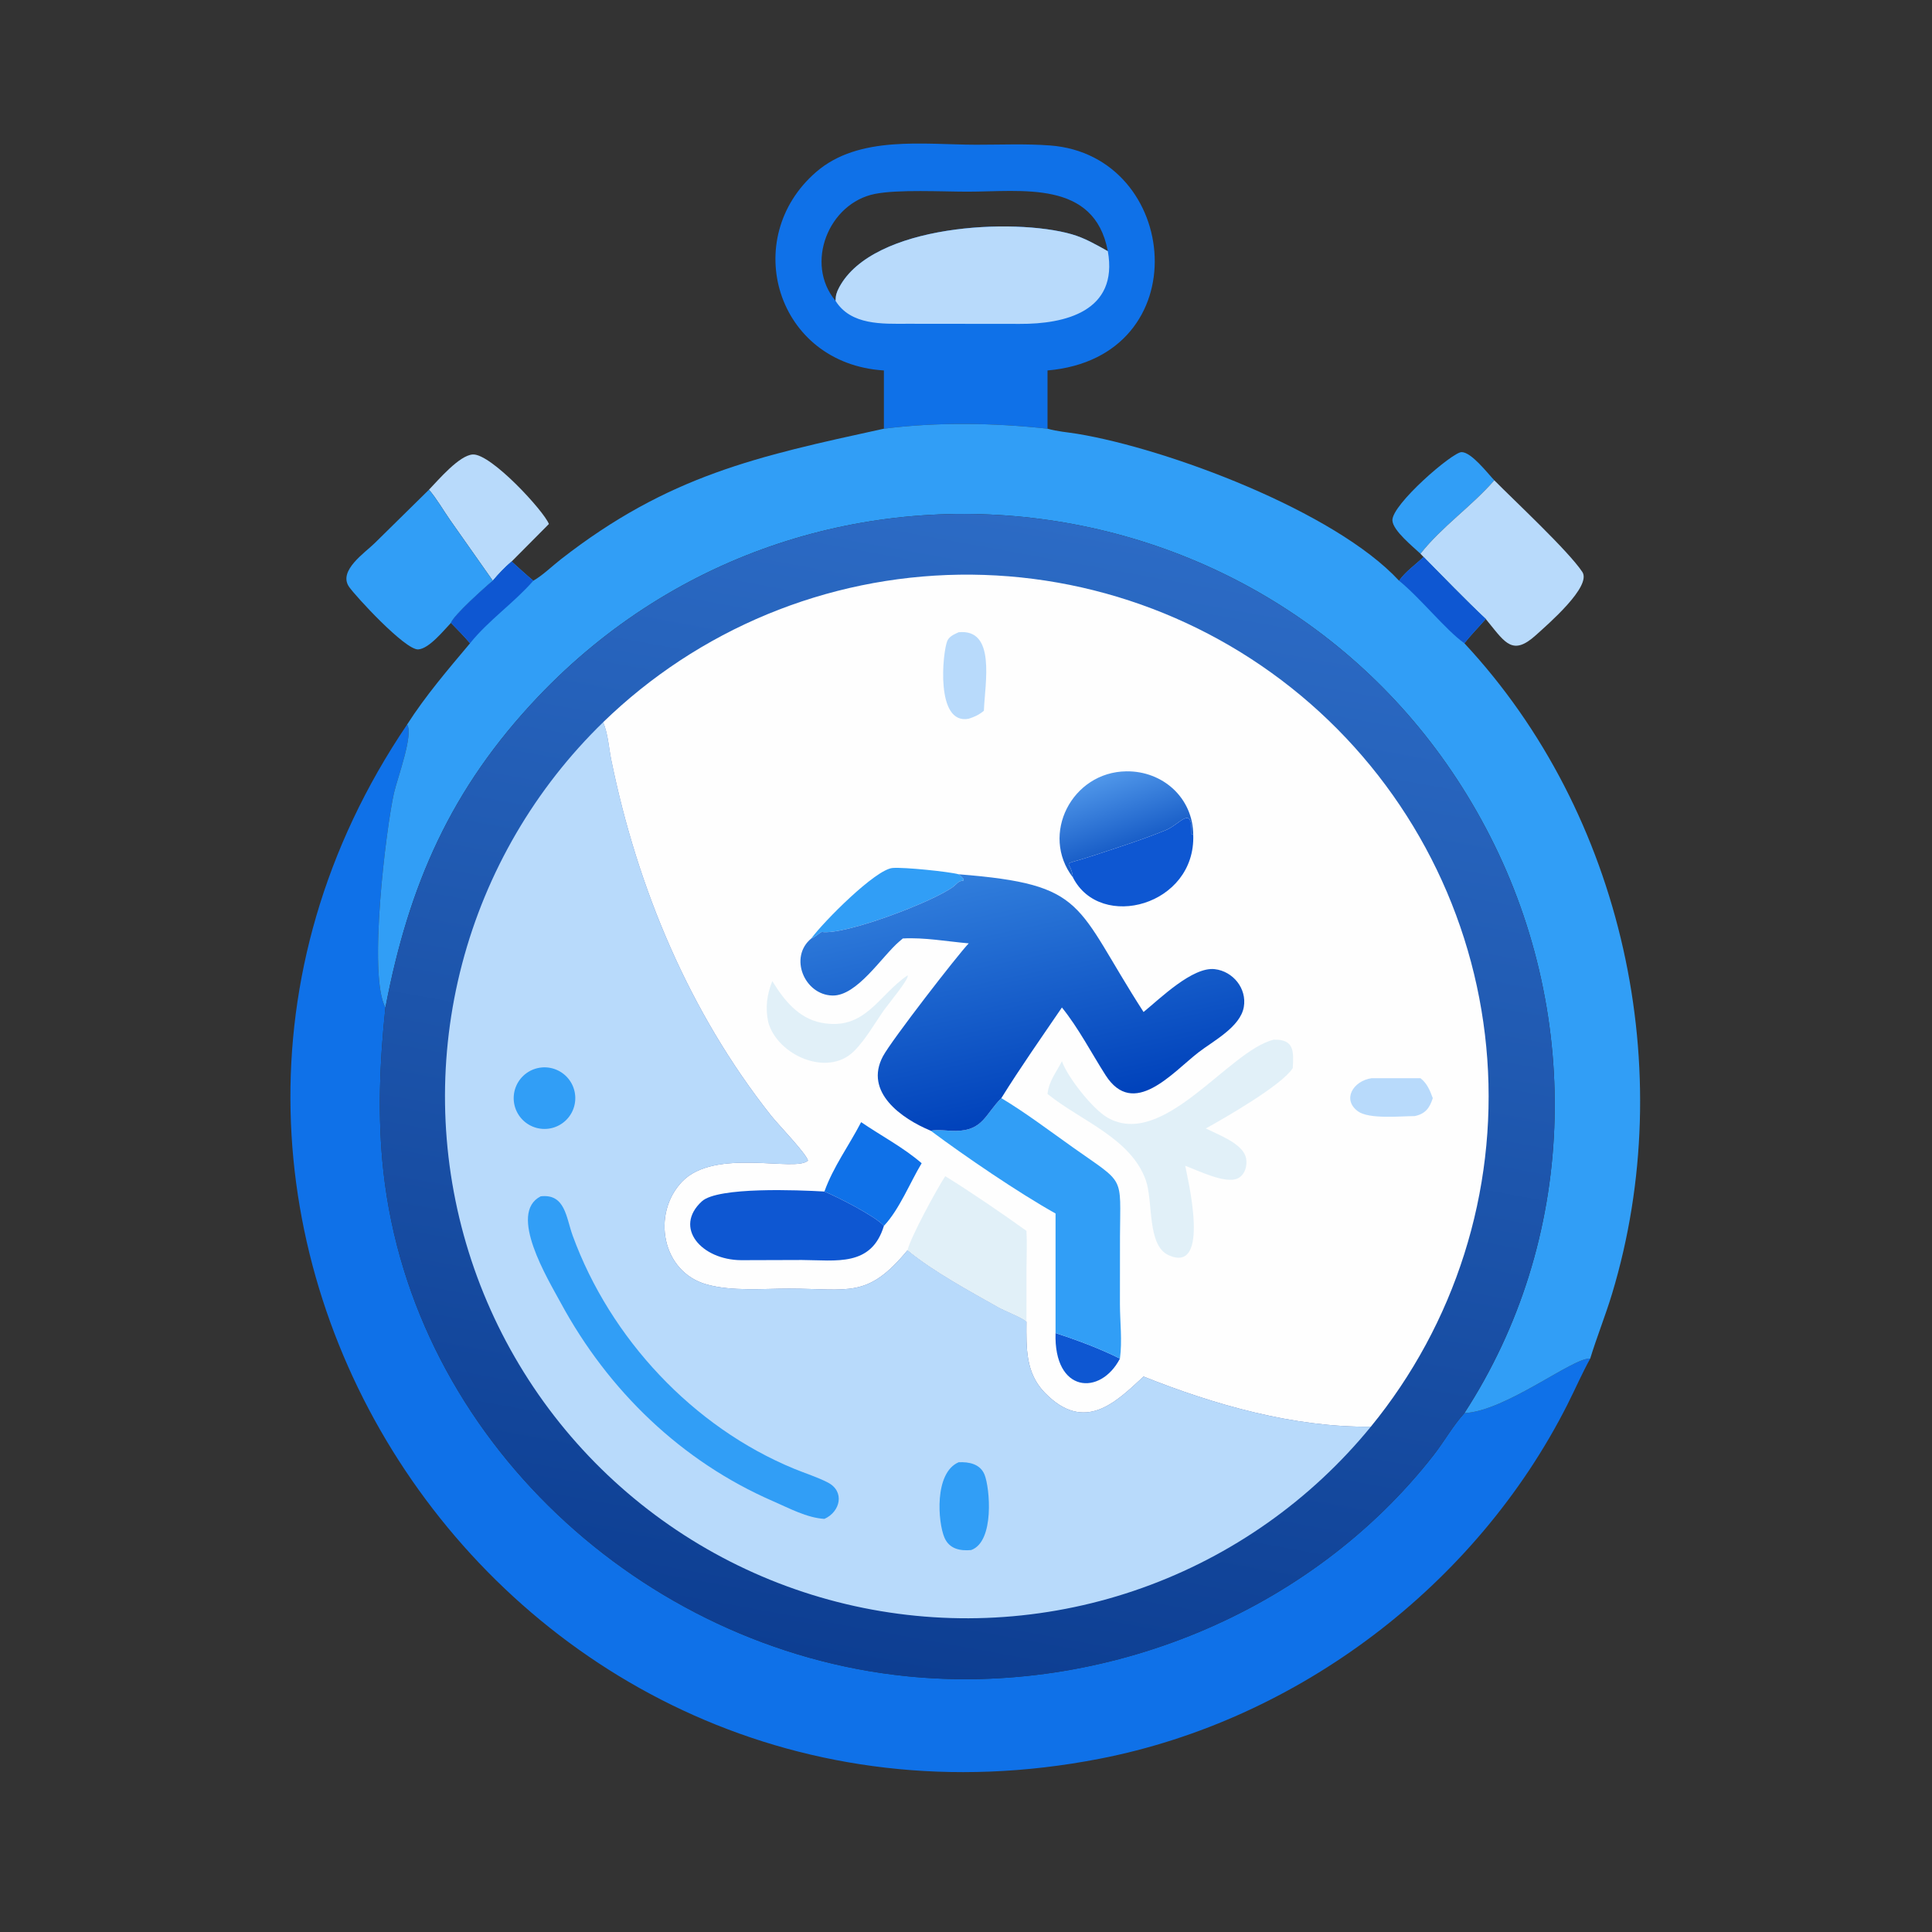 <?xml version="1.0" encoding="utf-8" ?>
<svg xmlns="http://www.w3.org/2000/svg" xmlns:xlink="http://www.w3.org/1999/xlink" width="1024" height="1024">
	<rect width="100%" height="100%" fill="#333333" stroke="none"/>
	<path fill="#319EF6" transform="scale(2 2)" d="M376.434 146.748C374.512 144.908 369.132 140.629 369.002 137.923C368.801 133.75 384.878 119.83 387.329 119.817C389.932 119.804 394.195 125.382 396.008 127.286C389.969 134.222 382.201 139.464 376.434 146.748Z"/>
	<path fill="#B8DAFB" transform="scale(2 2)" d="M113.684 129.773C116.175 127.197 121.744 120.607 125.32 120.441C130.167 120.217 144.196 135.497 145.462 138.865L135.588 148.804C133.745 150.359 132.162 152.066 130.596 153.894L119.316 137.867C117.47 135.218 115.763 132.215 113.684 129.773Z"/>
	<path fill="#319EF6" transform="scale(2 2)" d="M113.684 129.773C115.763 132.215 117.47 135.218 119.316 137.867L130.596 153.894C128.55 155.59 120.211 163.055 119.511 165.069C117.576 167.07 113.715 171.924 110.836 172.099C107.386 172.308 94.158 157.926 92.493 155.499C89.564 151.23 96.744 146.464 99.292 143.943L113.684 129.773Z"/>
	<path fill="#B8DAFB" transform="scale(2 2)" d="M396.008 127.286C401.447 132.802 415.616 145.973 419.333 151.57C421.869 155.389 410.269 165.394 406.988 168.355C400.949 173.805 398.933 170.42 394.456 164.922L393.739 164.036C388.127 158.769 382.682 153.09 377.265 147.607L376.434 146.748C382.201 139.464 389.969 134.222 396.008 127.286Z"/>
	<path fill="#0F71E8" transform="scale(2 2)" d="M234.243 98.177C205.714 96.392 195.942 63.167 216.304 45.565C227.631 35.773 244.858 38.338 258.665 38.354C265.168 38.361 271.834 38.06 278.315 38.553C312.867 41.179 317.824 94.686 277.603 98.177L277.603 113.606C263.348 112.048 248.486 111.808 234.243 113.606L234.243 98.177ZM221.427 79.721C221.454 78.266 221.717 77.421 222.4 76.142C231.353 59.387 268.738 57.687 284.02 62.08C287.504 63.081 290.442 64.82 293.586 66.559C290.022 47.59 270.756 50.806 256.358 50.797C249.645 50.792 238.031 50.164 231.862 51.387C219.577 53.821 213.176 69.864 221.427 79.721Z"/>
	<path fill="#B8DAFB" transform="scale(2 2)" d="M221.427 79.721C221.454 78.266 221.717 77.421 222.4 76.142C231.353 59.387 268.738 57.687 284.02 62.08C287.504 63.081 290.442 64.82 293.586 66.559C296.452 82.546 282.163 85.9 270.259 85.833L240.478 85.802C233.873 85.819 225.471 86.231 221.427 79.721Z"/>
	<path fill="#0F71E8" transform="scale(2 2)" d="M107.886 192.012C109.65 194.623 105.279 206.3 104.41 210.137C102.313 219.396 97.473 258.677 102.142 266.995C100.616 281.468 100.009 296.04 101.62 310.544C109.489 381.362 170.242 437.053 240.16 444.207C292.734 449.587 347.256 427.461 379.9 385.64C382.687 382.07 385.057 377.814 388.07 374.497C399.115 373.96 416.911 359.673 421.419 360.041C419.244 363.992 417.439 368.146 415.406 372.172C391.232 420.05 344.093 455.868 291.365 466.099C134.14 496.604 19.137 323.141 107.886 192.012Z"/>
	<path fill="#319EF6" transform="scale(2 2)" d="M234.243 113.606C248.486 111.808 263.348 112.048 277.603 113.606C280.173 114.355 282.864 114.533 285.496 114.967C309.326 118.896 353.664 135.422 370.767 153.894C372.43 151.513 375.157 149.614 377.265 147.607C382.682 153.09 388.127 158.769 393.739 164.036C391.867 166.184 389.836 168.238 388.07 170.469C430.31 215.765 445.053 283.775 427.224 342.82C425.472 348.622 423.194 354.25 421.419 360.041C416.911 359.673 399.115 373.96 388.07 374.497C417.868 328.64 419.534 269.962 394.912 221.671C345.723 125.192 216.412 106.922 142.577 184.669C119.532 208.935 108.363 234.44 102.142 266.995C97.473 258.677 102.313 219.396 104.41 210.137C105.279 206.3 109.65 194.623 107.886 192.012C112.796 184.338 118.732 177.424 124.568 170.469C122.971 168.586 121.231 166.837 119.511 165.069C120.211 163.055 128.55 155.59 130.596 153.894C132.162 152.066 133.745 150.359 135.588 148.804C137.49 150.514 139.373 152.257 141.339 153.894C143.958 152.372 146.211 150.109 148.598 148.246C177.119 125.988 200.722 120.926 233.949 113.672L234.243 113.606Z"/>
	<path fill="#0E57D2" transform="scale(2 2)" d="M135.588 148.804C137.49 150.514 139.373 152.257 141.339 153.894C136.187 159.797 129.513 164.326 124.568 170.469C122.971 168.586 121.231 166.837 119.511 165.069C120.211 163.055 128.55 155.59 130.596 153.894C132.162 152.066 133.745 150.359 135.588 148.804Z"/>
	<path fill="#0E57D2" transform="scale(2 2)" d="M377.265 147.607C382.682 153.09 388.127 158.769 393.739 164.036C391.867 166.184 389.836 168.238 388.07 170.469C383.191 167.025 376.435 158.495 370.767 153.894C372.43 151.513 375.157 149.614 377.265 147.607Z"/>
	<defs>
		<linearGradient id="gradient_0" gradientUnits="userSpaceOnUse" x1="228.824" y1="442.082" x2="284.041" y2="138.667">
			<stop offset="0" stop-color="#0D3E92"/>
			<stop offset="1" stop-color="#2C6BC5"/>
		</linearGradient>
	</defs>
	<path fill="url(#gradient_0)" transform="scale(2 2)" d="M102.142 266.995C108.363 234.44 119.532 208.935 142.577 184.669C216.412 106.922 345.723 125.192 394.912 221.671C419.534 269.962 417.868 328.64 388.07 374.497C385.057 377.814 382.687 382.07 379.9 385.64C347.256 427.461 292.734 449.587 240.16 444.207C170.242 437.053 109.489 381.362 101.62 310.544C100.009 296.04 100.616 281.468 102.142 266.995Z"/>
	<path fill="#B8DAFB" transform="scale(2 2)" d="M363.285 378.091Q361.801 379.907 360.256 381.672Q358.71 383.436 357.106 385.147Q355.502 386.859 353.841 388.514Q352.18 390.17 350.464 391.769Q348.747 393.367 346.978 394.907Q345.208 396.446 343.387 397.925Q341.567 399.403 339.697 400.819Q337.827 402.235 335.91 403.587Q333.993 404.938 332.032 406.224Q330.07 407.51 328.066 408.729Q326.062 409.948 324.018 411.098Q321.974 412.247 319.892 413.328Q317.81 414.408 315.693 415.416Q313.575 416.425 311.425 417.362Q309.274 418.298 307.093 419.161Q304.912 420.024 302.703 420.812Q300.494 421.601 298.26 422.314Q296.026 423.027 293.768 423.664Q291.511 424.301 289.233 424.861Q286.956 425.421 284.66 425.903Q282.365 426.386 280.055 426.79Q277.745 427.195 275.422 427.52Q273.099 427.846 270.767 428.093Q268.434 428.34 266.095 428.507Q263.755 428.675 261.411 428.763Q259.068 428.851 256.722 428.86Q254.377 428.869 252.032 428.798Q249.688 428.727 247.347 428.576Q245.007 428.426 242.673 428.196Q240.338 427.967 238.013 427.658Q235.688 427.349 233.375 426.962Q231.062 426.575 228.763 426.109Q226.464 425.643 224.183 425.1Q221.901 424.557 219.639 423.937Q217.377 423.316 215.137 422.62Q212.898 421.923 210.683 421.151Q208.468 420.378 206.281 419.532Q204.094 418.685 201.937 417.764Q199.779 416.844 197.655 415.85Q195.53 414.857 193.44 413.793Q191.35 412.728 189.297 411.593Q187.245 410.458 185.232 409.254Q183.219 408.05 181.248 406.779Q179.277 405.507 177.35 404.17Q175.424 402.832 173.544 401.43Q171.663 400.028 169.832 398.563Q168 397.098 166.219 395.571Q164.438 394.045 162.71 392.459Q160.982 390.873 159.309 389.23Q157.636 387.586 156.019 385.887Q154.403 384.188 152.845 382.434Q151.286 380.681 149.789 378.876Q148.291 377.071 146.855 375.216Q145.42 373.362 144.048 371.459Q142.676 369.557 141.369 367.609Q140.063 365.661 138.823 363.67Q137.583 361.679 136.412 359.647Q135.24 357.615 134.138 355.545Q133.036 353.474 132.005 351.368Q130.974 349.261 130.015 347.121Q129.056 344.98 128.17 342.809Q127.284 340.637 126.472 338.436Q125.66 336.236 124.924 334.009Q124.187 331.782 123.526 329.532Q122.865 327.282 122.281 325.01Q121.697 322.738 121.19 320.448Q120.684 318.158 120.255 315.852Q119.826 313.546 119.476 311.227Q119.125 308.908 118.854 306.578Q118.583 304.249 118.39 301.911Q118.198 299.574 118.085 297.231Q117.972 294.888 117.939 292.543Q117.905 290.198 117.951 287.853Q117.997 285.508 118.123 283.165Q118.249 280.823 118.454 278.487Q118.659 276.15 118.943 273.822Q119.227 271.494 119.59 269.177Q119.953 266.86 120.394 264.556Q120.835 262.252 121.354 259.965Q121.873 257.678 122.47 255.409Q123.066 253.141 123.739 250.894Q124.412 248.647 125.161 246.425Q125.91 244.202 126.733 242.006Q127.557 239.81 128.455 237.643Q129.352 235.476 130.323 233.341Q131.294 231.206 132.336 229.105Q133.379 227.004 134.492 224.939Q135.605 222.875 136.788 220.849Q137.97 218.824 139.221 216.839Q140.471 214.855 141.789 212.914Q143.106 210.974 144.488 209.079Q145.87 207.184 147.316 205.337Q148.761 203.49 150.269 201.693Q151.776 199.896 153.344 198.151Q154.911 196.407 156.537 194.716Q158.163 193.025 159.845 191.391C161.164 194.579 161.319 198.099 162.003 201.447C168.96 235.513 182.696 268.299 204.37 295.678C206.208 297.999 213.482 305.503 214.126 307.533C211.115 310.795 189.448 303.992 180.718 313.191C172.672 321.669 175.328 337.078 187.303 340.395C194.061 342.268 202.111 341.498 209.086 341.5C225.08 341.505 229.833 344.235 240.513 331.32C247.179 336.839 257.037 342.18 264.716 346.51C266.392 347.455 270.998 349.189 272.018 350.264C271.983 357.17 271.734 363.834 276.919 369.124C287.479 379.896 295.683 371.623 303.056 364.796C321.773 372.282 342.896 378.305 363.285 378.091Z"/>
	<path fill="#319EF6" transform="scale(2 2)" d="M144.086 282.859Q144.283 282.854 144.481 282.859Q144.678 282.863 144.875 282.877Q145.072 282.891 145.268 282.915Q145.464 282.938 145.658 282.971Q145.853 283.004 146.046 283.047Q146.238 283.089 146.429 283.141Q146.619 283.192 146.807 283.253Q146.995 283.314 147.18 283.383Q147.364 283.453 147.545 283.532Q147.726 283.61 147.903 283.698Q148.081 283.785 148.253 283.881Q148.426 283.977 148.593 284.08Q148.761 284.184 148.924 284.296Q149.086 284.408 149.243 284.528Q149.4 284.648 149.551 284.775Q149.702 284.902 149.847 285.036Q149.992 285.17 150.13 285.312Q150.268 285.453 150.399 285.6Q150.53 285.748 150.653 285.902Q150.777 286.055 150.893 286.215Q151.01 286.375 151.118 286.54Q151.226 286.705 151.326 286.875Q151.427 287.045 151.519 287.219Q151.61 287.394 151.694 287.573Q151.777 287.752 151.852 287.935Q151.926 288.117 151.992 288.304Q152.058 288.49 152.114 288.679Q152.171 288.868 152.218 289.059Q152.266 289.251 152.304 289.445Q152.342 289.638 152.37 289.834Q152.399 290.029 152.418 290.225Q152.437 290.422 152.447 290.619Q152.457 290.816 152.457 291.013Q152.457 291.211 152.448 291.408Q152.438 291.605 152.419 291.802Q152.4 291.998 152.372 292.193Q152.343 292.389 152.306 292.582Q152.268 292.776 152.221 292.968Q152.174 293.16 152.117 293.349Q152.061 293.538 151.995 293.724Q151.93 293.91 151.856 294.093Q151.781 294.276 151.698 294.455Q151.615 294.634 151.524 294.809Q151.432 294.984 151.332 295.154Q151.232 295.324 151.124 295.489Q151.016 295.654 150.9 295.814Q150.784 295.974 150.66 296.128Q150.537 296.282 150.406 296.429Q150.275 296.577 150.137 296.718Q149.999 296.86 149.855 296.994Q149.711 297.129 149.56 297.256Q149.409 297.383 149.252 297.503Q149.095 297.623 148.933 297.735Q148.771 297.847 148.603 297.952Q148.435 298.056 148.263 298.152Q148.09 298.248 147.913 298.335Q147.736 298.423 147.556 298.502Q147.375 298.581 147.19 298.651Q147.006 298.721 146.818 298.782Q146.63 298.843 146.44 298.894Q146.249 298.946 146.057 298.989Q145.864 299.032 145.669 299.065Q145.475 299.098 145.279 299.122Q145.083 299.146 144.886 299.16Q144.615 299.18 144.344 299.181Q144.073 299.183 143.802 299.167Q143.531 299.15 143.262 299.116Q142.993 299.082 142.727 299.03Q142.461 298.978 142.199 298.908Q141.937 298.838 141.68 298.752Q141.423 298.665 141.172 298.561Q140.921 298.457 140.678 298.337Q140.435 298.217 140.2 298.081Q139.966 297.945 139.741 297.793Q139.515 297.642 139.301 297.476Q139.086 297.31 138.883 297.131Q138.68 296.951 138.489 296.758Q138.299 296.565 138.121 296.36Q137.944 296.155 137.78 295.938Q137.617 295.722 137.468 295.495Q137.319 295.268 137.186 295.032Q137.053 294.796 136.935 294.551Q136.818 294.307 136.717 294.055Q136.616 293.803 136.532 293.545Q136.448 293.288 136.382 293.025Q136.315 292.762 136.266 292.495Q136.217 292.228 136.186 291.959Q136.154 291.69 136.141 291.419Q136.128 291.148 136.133 290.877Q136.137 290.605 136.16 290.335Q136.183 290.065 136.223 289.797Q136.264 289.529 136.322 289.264Q136.381 288.999 136.456 288.738Q136.532 288.478 136.625 288.223Q136.718 287.968 136.828 287.72Q136.937 287.472 137.063 287.232Q137.189 286.992 137.33 286.76Q137.472 286.529 137.628 286.307Q137.785 286.086 137.956 285.875Q138.127 285.665 138.311 285.466Q138.496 285.267 138.693 285.081Q138.89 284.895 139.1 284.722Q139.309 284.55 139.529 284.392Q139.749 284.233 139.979 284.09Q140.21 283.947 140.449 283.819Q140.688 283.691 140.935 283.579Q141.183 283.468 141.437 283.373Q141.691 283.278 141.95 283.2Q142.21 283.122 142.475 283.062Q142.739 283.001 143.007 282.958Q143.275 282.916 143.545 282.891Q143.815 282.866 144.086 282.859Z"/>
	<path fill="#319EF6" transform="scale(2 2)" d="M254.046 387.515C256.791 387.373 259.737 387.954 260.902 390.769C262.302 394.153 263.654 408.557 257.352 410.782C254.418 411.042 251.58 410.48 250.292 407.49C248.543 403.433 247.531 390.302 254.046 387.515Z"/>
	<path fill="#319EF6" transform="scale(2 2)" d="M143.29 317.039C149.818 316.29 150.016 322.671 151.778 327.489C161.723 354.693 183.642 378.207 210.504 389.256C213.396 390.445 216.565 391.437 219.342 392.858C223.996 395.239 222.688 400.651 218.48 402.52C213.828 402.246 209.106 399.673 204.918 397.855C180.586 387.297 161.173 368.49 148.603 345.267C145.196 338.972 134.509 321.501 143.29 317.039Z"/>
	<path fill="#FEFEFE" transform="scale(2 2)" d="M159.845 191.391Q162.191 189.112 164.642 186.946Q167.093 184.78 169.644 182.732Q172.195 180.684 174.84 178.76Q177.484 176.835 180.217 175.037Q182.95 173.24 185.765 171.573Q188.579 169.907 191.47 168.375Q194.36 166.844 197.32 165.451Q200.279 164.058 203.301 162.806Q206.323 161.555 209.401 160.448Q212.479 159.34 215.606 158.38Q218.733 157.419 221.901 156.608Q225.07 155.796 228.274 155.135Q231.477 154.474 234.708 153.966Q237.94 153.457 241.191 153.102Q244.443 152.746 247.708 152.545Q250.972 152.344 254.243 152.297Q257.514 152.251 260.783 152.359Q264.052 152.467 267.313 152.729Q270.573 152.992 273.818 153.408Q277.062 153.825 280.283 154.394Q283.504 154.963 286.695 155.684Q289.885 156.405 293.038 157.276Q296.191 158.147 299.299 159.166Q302.407 160.185 305.464 161.35Q308.52 162.515 311.518 163.823Q314.516 165.132 317.449 166.58Q320.382 168.028 323.243 169.614Q326.104 171.199 328.887 172.918Q331.67 174.637 334.369 176.486Q337.067 178.335 339.675 180.309Q342.283 182.283 344.795 184.378Q347.307 186.473 349.717 188.685Q352.127 190.897 354.43 193.22Q356.732 195.543 358.923 197.972Q361.113 200.402 363.186 202.932Q365.259 205.462 367.21 208.088Q369.161 210.713 370.986 213.428Q372.81 216.143 374.505 218.941Q376.199 221.739 377.759 224.614Q379.319 227.489 380.742 230.434Q382.164 233.38 383.446 236.389Q384.727 239.398 385.865 242.465Q387.003 245.532 387.995 248.649Q388.987 251.766 389.83 254.927Q390.673 258.087 391.366 261.284Q392.058 264.481 392.599 267.707Q393.14 270.933 393.528 274.181Q393.915 277.428 394.149 280.691Q394.383 283.954 394.462 287.224Q394.541 290.494 394.466 293.764Q394.39 297.034 394.16 300.297Q393.93 303.56 393.546 306.808Q393.162 310.057 392.625 313.283Q392.088 316.51 391.399 319.707Q390.709 322.905 389.87 326.066Q389.03 329.228 388.042 332.346Q387.054 335.464 385.92 338.532Q384.785 341.6 383.507 344.611Q382.229 347.622 380.81 350.569Q379.391 353.516 377.834 356.393Q376.277 359.27 374.586 362.07Q372.895 364.87 371.073 367.586Q369.251 370.303 367.303 372.931Q365.355 375.558 363.285 378.091C342.896 378.305 321.773 372.282 303.056 364.796C295.683 371.623 287.479 379.896 276.919 369.124C271.734 363.834 271.983 357.17 272.018 350.264C270.998 349.189 266.392 347.455 264.716 346.51C257.037 342.18 247.179 336.839 240.513 331.32C229.833 344.235 225.08 341.505 209.086 341.5C202.111 341.498 194.061 342.268 187.303 340.395C175.328 337.078 172.672 321.669 180.718 313.191C189.448 303.992 211.115 310.795 214.126 307.533C213.482 305.503 206.208 297.999 204.37 295.678C182.696 268.299 168.96 235.513 162.003 201.447C161.319 198.099 161.164 194.579 159.845 191.391Z"/>
	<path fill="#0E57D2" transform="scale(2 2)" d="M279.732 353.277C285.364 355.101 291.512 357.389 296.796 360.041C291.648 369.967 279.243 369.214 279.732 353.277Z"/>
	<path fill="#B8DAFB" transform="scale(2 2)" d="M363.499 285.732L376.434 285.732C378.17 287.059 378.982 289.029 379.702 291.018C378.861 293.639 377.762 295.161 374.927 295.773C371.19 295.787 362.815 296.663 359.861 294.503C355.65 291.425 358.529 286.464 363.499 285.732Z"/>
	<path fill="#B8DAFB" transform="scale(2 2)" d="M254.046 167.554C263.967 166.557 261.037 180.869 260.736 188.362C259.519 189.39 258.24 189.996 256.725 190.469C247.817 192.202 249.814 172.797 251.029 169.876C251.548 168.628 252.908 168.085 254.046 167.554Z"/>
	<path fill="#319EF6" transform="scale(2 2)" d="M215 248.702C218.27 244.225 231.982 230.432 236.53 230.026C239.471 229.764 251.453 230.987 254.046 231.693C254.543 232.05 254.929 232.486 255.342 232.933L255.363 233.354C253.831 233.495 253.8 234.088 252.6 234.998C247.463 238.887 223.943 247.908 217.755 246.966C216.788 247.454 215.991 248.394 215 248.702Z"/>
	<path fill="#E1F0F8" transform="scale(2 2)" d="M240.513 258.49C241.177 259.143 235.421 266.072 234.359 267.564C231.837 271.108 229.364 275.582 226.26 278.627C219.245 285.51 206.054 279.642 203.611 270.948C202.764 267.087 203.22 263.641 204.672 259.998C207.676 264.937 211.585 269.844 217.598 271.024C229.276 273.315 232.842 263.639 240.513 258.49Z"/>
	<path fill="#0F71E8" transform="scale(2 2)" d="M228.209 297.38C233.48 300.981 239.431 304.092 244.248 308.269C241.108 313.491 238.365 320.495 234.243 324.87C231.964 322.262 221.754 317.112 218.48 315.769C220.834 309.171 225.017 303.568 228.209 297.38Z"/>
	<path fill="#0E57D2" transform="scale(2 2)" d="M284.339 232.538C283.817 227.31 280.034 229.96 290.286 226.565C296.479 224.514 302.953 222.456 308.99 219.974C312.777 218.417 315.964 213.114 315.778 220.99L316.219 221.251C316.898 239.984 291.611 246.843 284.339 232.538Z"/>
	<defs>
		<linearGradient id="gradient_1" gradientUnits="userSpaceOnUse" x1="298.967" y1="223.366" x2="292.92" y2="205.692">
			<stop offset="0" stop-color="#1A5FC8"/>
			<stop offset="1" stop-color="#4F96E9"/>
		</linearGradient>
	</defs>
	<path fill="url(#gradient_1)" transform="scale(2 2)" d="M284.339 232.538C275.587 221.158 284.056 204.573 298.515 204.41C308.126 204.302 316.147 211.4 316.219 221.251L315.778 220.99C315.964 213.114 312.777 218.417 308.99 219.974C302.953 222.456 296.479 224.514 290.286 226.565C280.034 229.96 283.817 227.31 284.339 232.538Z"/>
	<path fill="#E1F0F8" transform="scale(2 2)" d="M250.505 311.7C256.962 315.676 265.768 321.686 272.018 326.192C272.212 329.418 272.057 332.68 272.032 335.912L272.018 350.264C270.998 349.189 266.392 347.455 264.716 346.51C257.037 342.18 247.179 336.839 240.513 331.32C241.207 328.063 248.416 314.828 250.505 311.7Z"/>
	<path fill="#0E57D2" transform="scale(2 2)" d="M234.243 324.87C230.92 335.78 221.629 333.956 212.519 333.91L196.464 333.961C185.873 333.907 178.416 325.309 186.003 318.363C190.245 314.479 211.604 315.374 218.48 315.769C221.754 317.112 231.964 322.262 234.243 324.87Z"/>
	<path fill="#E1F0F8" transform="scale(2 2)" d="M337.526 275.529C342.98 275.366 342.863 278.567 342.596 283.067C339.711 287.605 324.47 296.335 319.544 299.057C322.634 300.592 328.117 302.617 329.797 305.764C330.904 307.838 330.251 311.267 327.973 312.308C324.689 313.808 317.457 310.171 314.101 308.946C314.568 311.717 321.096 337.829 309.674 332.627C303.909 330.002 305.667 318.403 303.625 312.687C299.649 301.672 286.599 297.08 277.889 290.132L277.603 289.901C277.984 286.458 279.907 284.204 281.419 281.236C282.871 285.4 289.504 293.868 293.462 296.155C308.258 304.707 325.549 278.473 337.526 275.529Z"/>
	<path fill="#319EF6" transform="scale(2 2)" d="M265.364 291.018C271.859 294.915 278.216 299.74 284.428 304.141C298.281 313.954 296.883 311.235 296.806 327.673L296.792 345.618C296.81 350.423 297.432 355.251 296.796 360.041C291.512 357.389 285.364 355.101 279.732 353.277L279.732 321.592C269.863 316.061 255.688 306.397 246.637 299.646C248.732 299.256 251.253 299.744 253.418 299.7C260.544 299.554 261.087 295.288 265.364 291.018Z"/>
	<defs>
		<linearGradient id="gradient_2" gradientUnits="userSpaceOnUse" x1="278.175" y1="294.361" x2="264.406" y2="230.179">
			<stop offset="0" stop-color="#0042BB"/>
			<stop offset="1" stop-color="#317EDC"/>
		</linearGradient>
	</defs>
	<path fill="url(#gradient_2)" transform="scale(2 2)" d="M254.046 231.693C288.396 234.406 284.653 239.651 303.056 268.193C307.444 264.612 316.06 256.141 321.929 256.835C326.787 257.41 330.469 261.975 329.622 266.862C328.698 272.194 321.434 275.912 317.574 278.913C310.641 284.303 300.392 296.528 292.977 284.918C289.206 279.015 285.815 272.434 281.419 266.995C276.024 274.912 270.418 282.887 265.364 291.018C261.087 295.288 260.544 299.554 253.418 299.7C251.253 299.744 248.732 299.256 246.637 299.646C238.951 296.463 228.916 289.418 234.002 279.909C236.258 275.691 253.862 252.963 256.725 249.999C250.956 249.502 245.046 248.39 239.259 248.702L238.345 249.479C233.701 253.437 227.161 263.971 220.61 263.825C213.172 263.66 208.983 253.643 215 248.702C215.991 248.394 216.788 247.454 217.755 246.966C223.943 247.908 247.463 238.887 252.6 234.998C253.8 234.088 253.831 233.495 255.363 233.354L255.342 232.933C254.929 232.486 254.543 232.05 254.046 231.693Z"/>
</svg>
